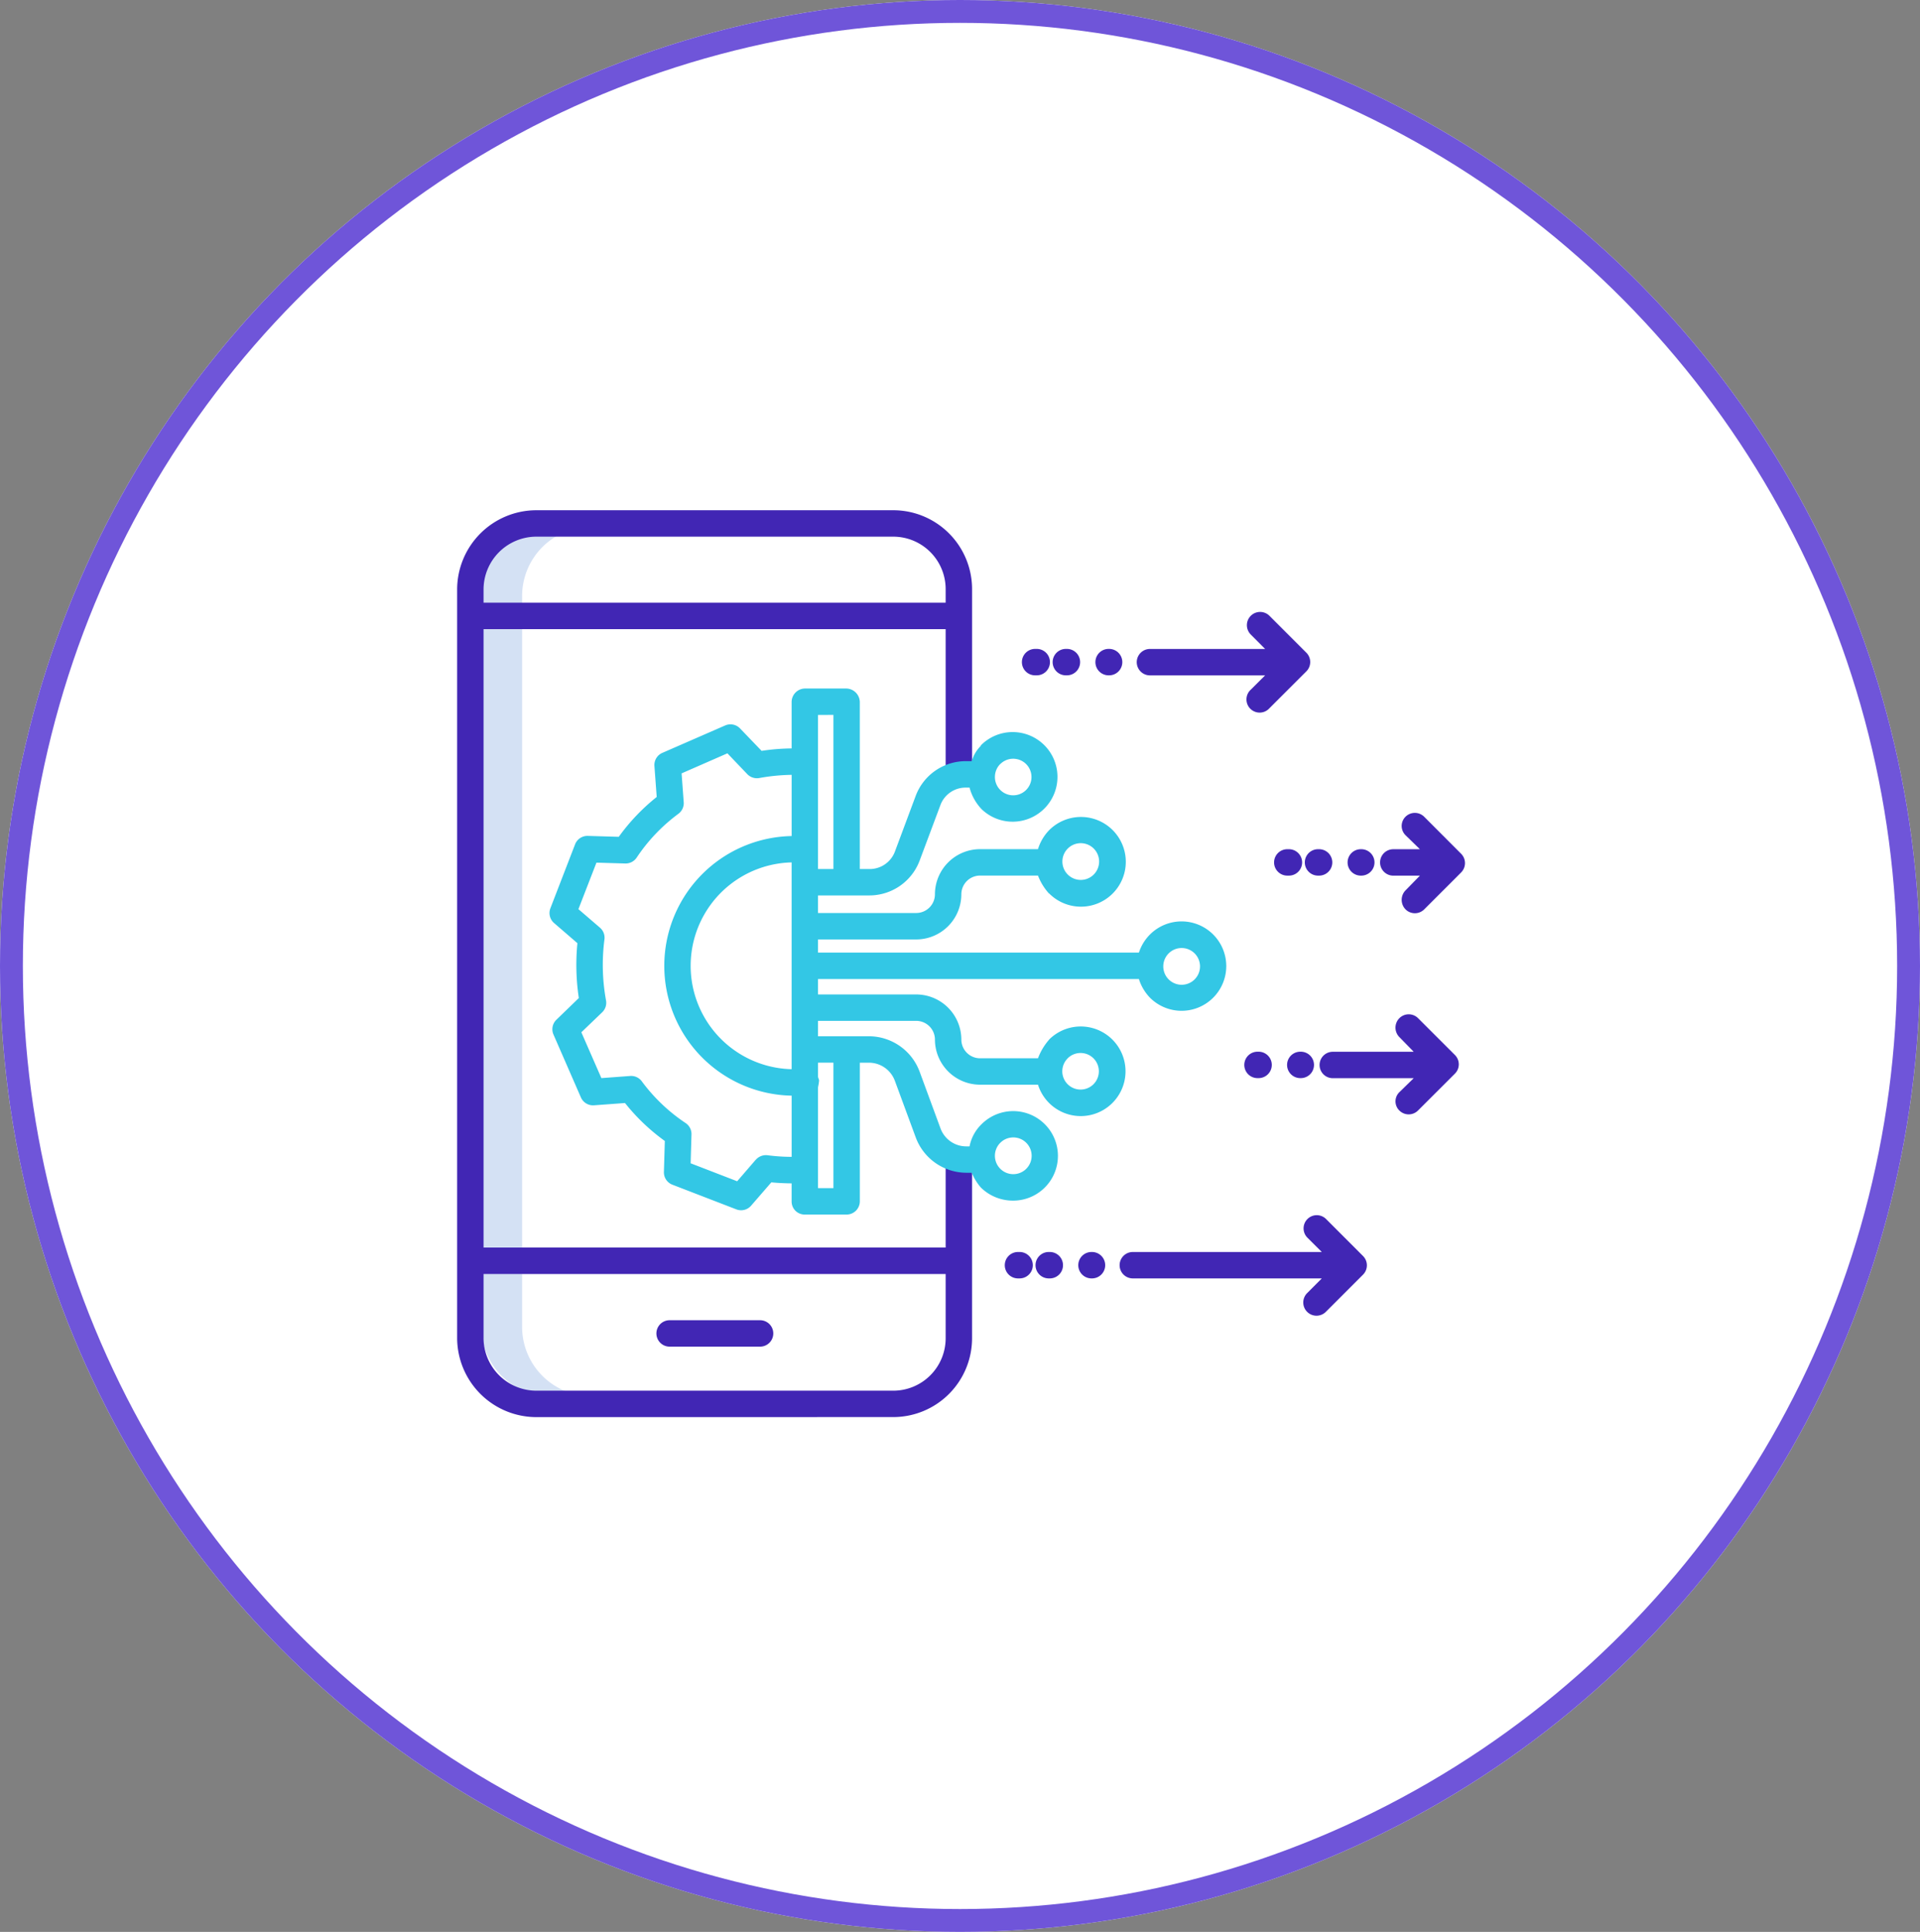<svg xmlns="http://www.w3.org/2000/svg" width="168" height="169" viewBox="0 0 168 169"><rect x="0" y="0" width="168" height="169" fill="#808080" stroke="none"/><g transform="translate(-1028 -1810)"><g transform="translate(1028 1810)" fill="#fff" stroke="#6f55d9" stroke-width="2"><ellipse cx="84" cy="84.5" rx="84" ry="84.5" stroke="none"/><ellipse cx="84" cy="84.5" rx="83" ry="83.5" fill="none"/></g><g transform="translate(1068 1854.635)"><path d="M14.566,13.543A6.069,6.069,0,0,1,20.627,7.48H17.061A6.069,6.069,0,0,0,11,13.543V14.69h3.566Zm0,0" transform="translate(-8.882 -6.04)" fill="#d4e1f4"/><path d="M11,51.035h3.566v54.84H11Zm0,0" transform="translate(-8.882 -41.209)" fill="#d4e1f4"/><path d="M14.566,351.6v-4.635H11V351.6a6.069,6.069,0,0,0,6.061,6.062h3.566A6.069,6.069,0,0,1,14.566,351.6Zm0,0" transform="translate(-8.882 -280.159)" fill="#d4e1f4"/><path d="M38.167,79.328A6.9,6.9,0,0,0,45.055,72.4V56.608H42.745V64.5H2.311V10.4H42.745V23.3h2.311V6.932A6.9,6.9,0,0,0,38.167,0H6.932A6.939,6.939,0,0,0,0,6.932V72.4a6.939,6.939,0,0,0,6.932,6.932ZM6.932,2.311H38.167a4.589,4.589,0,0,1,4.578,4.621V8.087H2.311V6.932A4.626,4.626,0,0,1,6.932,2.311ZM2.311,72.4V66.813H42.745V72.4a4.589,4.589,0,0,1-4.578,4.621H6.932A4.626,4.626,0,0,1,2.31,72.4Zm0,0" transform="translate(0 0)" fill="#4126b4"/><path d="M91.71,370.311h7.916a1.155,1.155,0,1,0,0-2.311H91.71a1.155,1.155,0,1,0,0,2.311Zm0,0" transform="translate(-73.119 -297.144)" fill="#4126b4"/><g transform="translate(49.417 8.896)"><path d="M268.263,54.624A1.153,1.153,0,1,1,266.63,53l1.256-1.25H257.808a1.155,1.155,0,1,1,0-2.311h10.078l-1.256-1.262a1.157,1.157,0,0,1,1.634-1.639l3.228,3.228a1.155,1.155,0,0,1,0,1.634Zm0,0" transform="translate(-246.604 -46.2)" fill="#4126b4"/><path d="M376.22,65.311h-.143a1.155,1.155,0,1,1,0-2.311h.143a1.155,1.155,0,1,1,0,2.311Zm0,0" transform="translate(-374.922 -59.765)" fill="#4126b4"/><path d="M362.464,65.311h-.093a1.155,1.155,0,1,1,0-2.311h.093a1.155,1.155,0,0,1,0,2.311Zm0,0" transform="translate(-358.526 -59.765)" fill="#4126b4"/><path d="M343.238,65.311h-.044a1.155,1.155,0,1,1,0-2.311h.044a1.155,1.155,0,0,1,0,2.311Zm0,0" transform="translate(-335.608 -59.765)" fill="#4126b4"/></g><g transform="translate(47.919 61.66)"><path d="M266.939,328.679a1.158,1.158,0,1,1-1.634-1.64l1.257-1.262H250.027a1.155,1.155,0,1,1,0-2.311h16.535l-1.256-1.25a1.154,1.154,0,1,1,1.634-1.63l3.228,3.23a1.154,1.154,0,0,1,0,1.634Zm0,0" transform="translate(-238.824 -320.239)" fill="#4126b4"/><path d="M401.977,337a1.155,1.155,0,0,1,0,2.311h-.142a1.155,1.155,0,1,1,0-2.311Zm0,0" transform="translate(-400.68 -333.773)" fill="#4126b4"/><path d="M388.218,337a1.155,1.155,0,0,1,0,2.311h-.093a1.155,1.155,0,1,1,0-2.311Zm0,0" transform="translate(-384.28 -333.773)" fill="#4126b4"/><path d="M368.992,337a1.155,1.155,0,0,1,0,2.311h-.044a1.155,1.155,0,1,1,0-2.311Zm0,0" transform="translate(-361.362 -333.773)" fill="#4126b4"/></g><g transform="translate(71.483 26.472)"><path d="M378.345,142.7l-3.228,3.229a1.156,1.156,0,0,1-1.634,0,1.194,1.194,0,0,1,0-1.664l1.257-1.286h-2.33a1.155,1.155,0,0,1,0-2.311h2.33l-1.257-1.226a1.138,1.138,0,0,1,0-1.619,1.156,1.156,0,0,1,1.634.008l3.228,3.233A1.159,1.159,0,0,1,378.345,142.7Zm0,0" transform="translate(-361.981 -137.486)" fill="#4126b4"/><path d="M446.417,154h.142a1.155,1.155,0,0,1,0,2.311h-.142a1.155,1.155,0,0,1,0-2.311Zm0,0" transform="translate(-445.262 -150.82)" fill="#4126b4"/><path d="M432.706,154h.093a1.155,1.155,0,1,1,0,2.311h-.093a1.155,1.155,0,0,1,0-2.311Zm0,0" transform="translate(-428.862 -150.82)" fill="#4126b4"/><path d="M413.574,156.311h-.044a1.155,1.155,0,0,1,0-2.311h.044a1.155,1.155,0,0,1,0,2.311Zm0,0" transform="translate(-405.944 -150.82)" fill="#4126b4"/></g><g transform="translate(68.877 44.088)"><path d="M366.337,237.4a1.155,1.155,0,0,1-1.634,0,1.119,1.119,0,0,1,0-1.6l1.256-1.227h-7.081a1.155,1.155,0,1,1,0-2.311h7.081l-1.256-1.286a1.175,1.175,0,0,1,0-1.649,1.156,1.156,0,0,1,1.634-.008l3.228,3.225a1.153,1.153,0,0,1,0,1.632Zm0,0" transform="translate(-351.137 -228.978)" fill="#4126b4"/><path d="M443.856,246h.093a1.155,1.155,0,1,1,0,2.311h-.094a1.155,1.155,0,1,1,0-2.311Zm0,0" transform="translate(-442.7 -242.722)" fill="#4126b4"/><path d="M424.679,246h.044a1.155,1.155,0,1,1,0,2.311h-.044a1.155,1.155,0,1,1,0-2.311Zm0,0" transform="translate(-419.781 -242.722)" fill="#4126b4"/></g><path d="M63.178,124.28v1.582a1.14,1.14,0,0,0,1.137,1.155h3.67a1.161,1.161,0,0,0,1.161-1.155v-12.13h.827a2.42,2.42,0,0,1,2.239,1.585l1.829,4.958a4.733,4.733,0,0,0,4.406,3.084h.495a4.629,4.629,0,0,0,.794,1.293v0a3.991,3.991,0,0,0,2.8,1.145,3.915,3.915,0,1,0-2.741-6.682,3.659,3.659,0,0,0-1.048,1.937h-.3a2.4,2.4,0,0,1-2.238-1.563l-1.829-4.969a4.744,4.744,0,0,0-4.407-3.1H65.488v-1.348H74.06a1.641,1.641,0,0,1,1.658,1.637,3.955,3.955,0,0,0,3.969,3.947h5.049a3.919,3.919,0,1,0,.969-3.945v.01a5.2,5.2,0,0,0-.969,1.625H79.687a1.641,1.641,0,0,1-1.658-1.637,3.955,3.955,0,0,0-3.968-3.947H65.488v-1.348H93.565a4.145,4.145,0,0,0,.975,1.639,3.91,3.91,0,1,0,0-5.542,3.98,3.98,0,0,0-.975,1.592H65.488V102.95H74.06A3.955,3.955,0,0,0,78.028,99a1.641,1.641,0,0,1,1.658-1.637h5.049a4.974,4.974,0,0,0,.969,1.576v-.02a3.924,3.924,0,1,0,0-5.519,4.105,4.105,0,0,0-.97,1.652H79.687A3.955,3.955,0,0,0,75.718,99a1.641,1.641,0,0,1-1.658,1.637H65.488V99.1h4.485a4.7,4.7,0,0,0,4.406-3.045l1.829-4.887a2.349,2.349,0,0,1,2.239-1.5h.3A4.376,4.376,0,0,0,79.8,91.553a3.92,3.92,0,1,0-.066-5.582v.043a3.081,3.081,0,0,0-.794,1.34h-.495a4.676,4.676,0,0,0-4.405,3.023l-1.829,4.9a2.359,2.359,0,0,1-2.24,1.515h-.827V82.205A1.205,1.205,0,0,0,67.985,81h-3.67a1.184,1.184,0,0,0-1.137,1.206V86.24a18.605,18.605,0,0,0-2.626.213l-1.889-1.964a1.158,1.158,0,0,0-1.3-.259l-5.5,2.4a1.155,1.155,0,0,0-.69,1.142l.2,2.715a17.616,17.616,0,0,0-3.32,3.485l-2.711-.08a1.157,1.157,0,0,0-1.112.739l-2.16,5.594a1.155,1.155,0,0,0,.323,1.29l2.041,1.761a19.53,19.53,0,0,0,.124,4.8L42.6,109.971a1.154,1.154,0,0,0-.259,1.3l2.4,5.5a1.157,1.157,0,0,0,1.143.689l2.714-.2a17.614,17.614,0,0,0,3.485,3.32l-.08,2.711a1.156,1.156,0,0,0,.739,1.112l5.6,2.16a1.155,1.155,0,0,0,1.29-.323l1.77-2.041c.587.057,1.2.085,1.776.089Zm18.258-3.54a1.607,1.607,0,1,1,0,2.272A1.607,1.607,0,0,1,81.435,120.74Zm5.9-7.395a1.6,1.6,0,1,1-.475,1.136A1.608,1.608,0,0,1,87.34,113.345Zm8.833-9.174a1.607,1.607,0,1,1-.471,1.136,1.607,1.607,0,0,1,.471-1.136ZM87.34,95a1.607,1.607,0,1,1,0,2.272A1.607,1.607,0,0,1,87.34,95Zm-5.9-7.395a1.6,1.6,0,1,1-.474,1.136A1.607,1.607,0,0,1,81.435,87.6ZM63.178,114.3a9.047,9.047,0,0,1,0-18.089Zm3.658-.572v10.975H65.488v-8.828a4.567,4.567,0,0,0,.093-.583c-.013-.125-.093-.242-.093-.35v-1.213Zm0-30.422V96.788H65.488V83.31Zm-6.794,38.91-1.628,1.887-4.072-1.572.074-2.519a1.157,1.157,0,0,0-.514-1,15.334,15.334,0,0,1-3.834-3.652,1.156,1.156,0,0,0-1.014-.466l-2.522.186-1.753-4.008,1.822-1.748a1.154,1.154,0,0,0,.337-1.042,17.229,17.229,0,0,1-.138-5.336,1.157,1.157,0,0,0-.391-1.024L44.523,100.3,46.1,96.232l2.519.074a1.166,1.166,0,0,0,1-.514,15.309,15.309,0,0,1,3.652-3.834,1.155,1.155,0,0,0,.465-1.014l-.185-2.521,4.008-1.754L59.3,88.492a1.172,1.172,0,0,0,1.051.337,17.256,17.256,0,0,1,2.829-.278v5.354a11.357,11.357,0,0,0,0,22.71v5.353a16.525,16.525,0,0,1-2.1-.139,1.174,1.174,0,0,0-1.033.391Zm0,0" transform="translate(-33.911 -65.404)" fill="#33c7e5"/></g></g></svg>